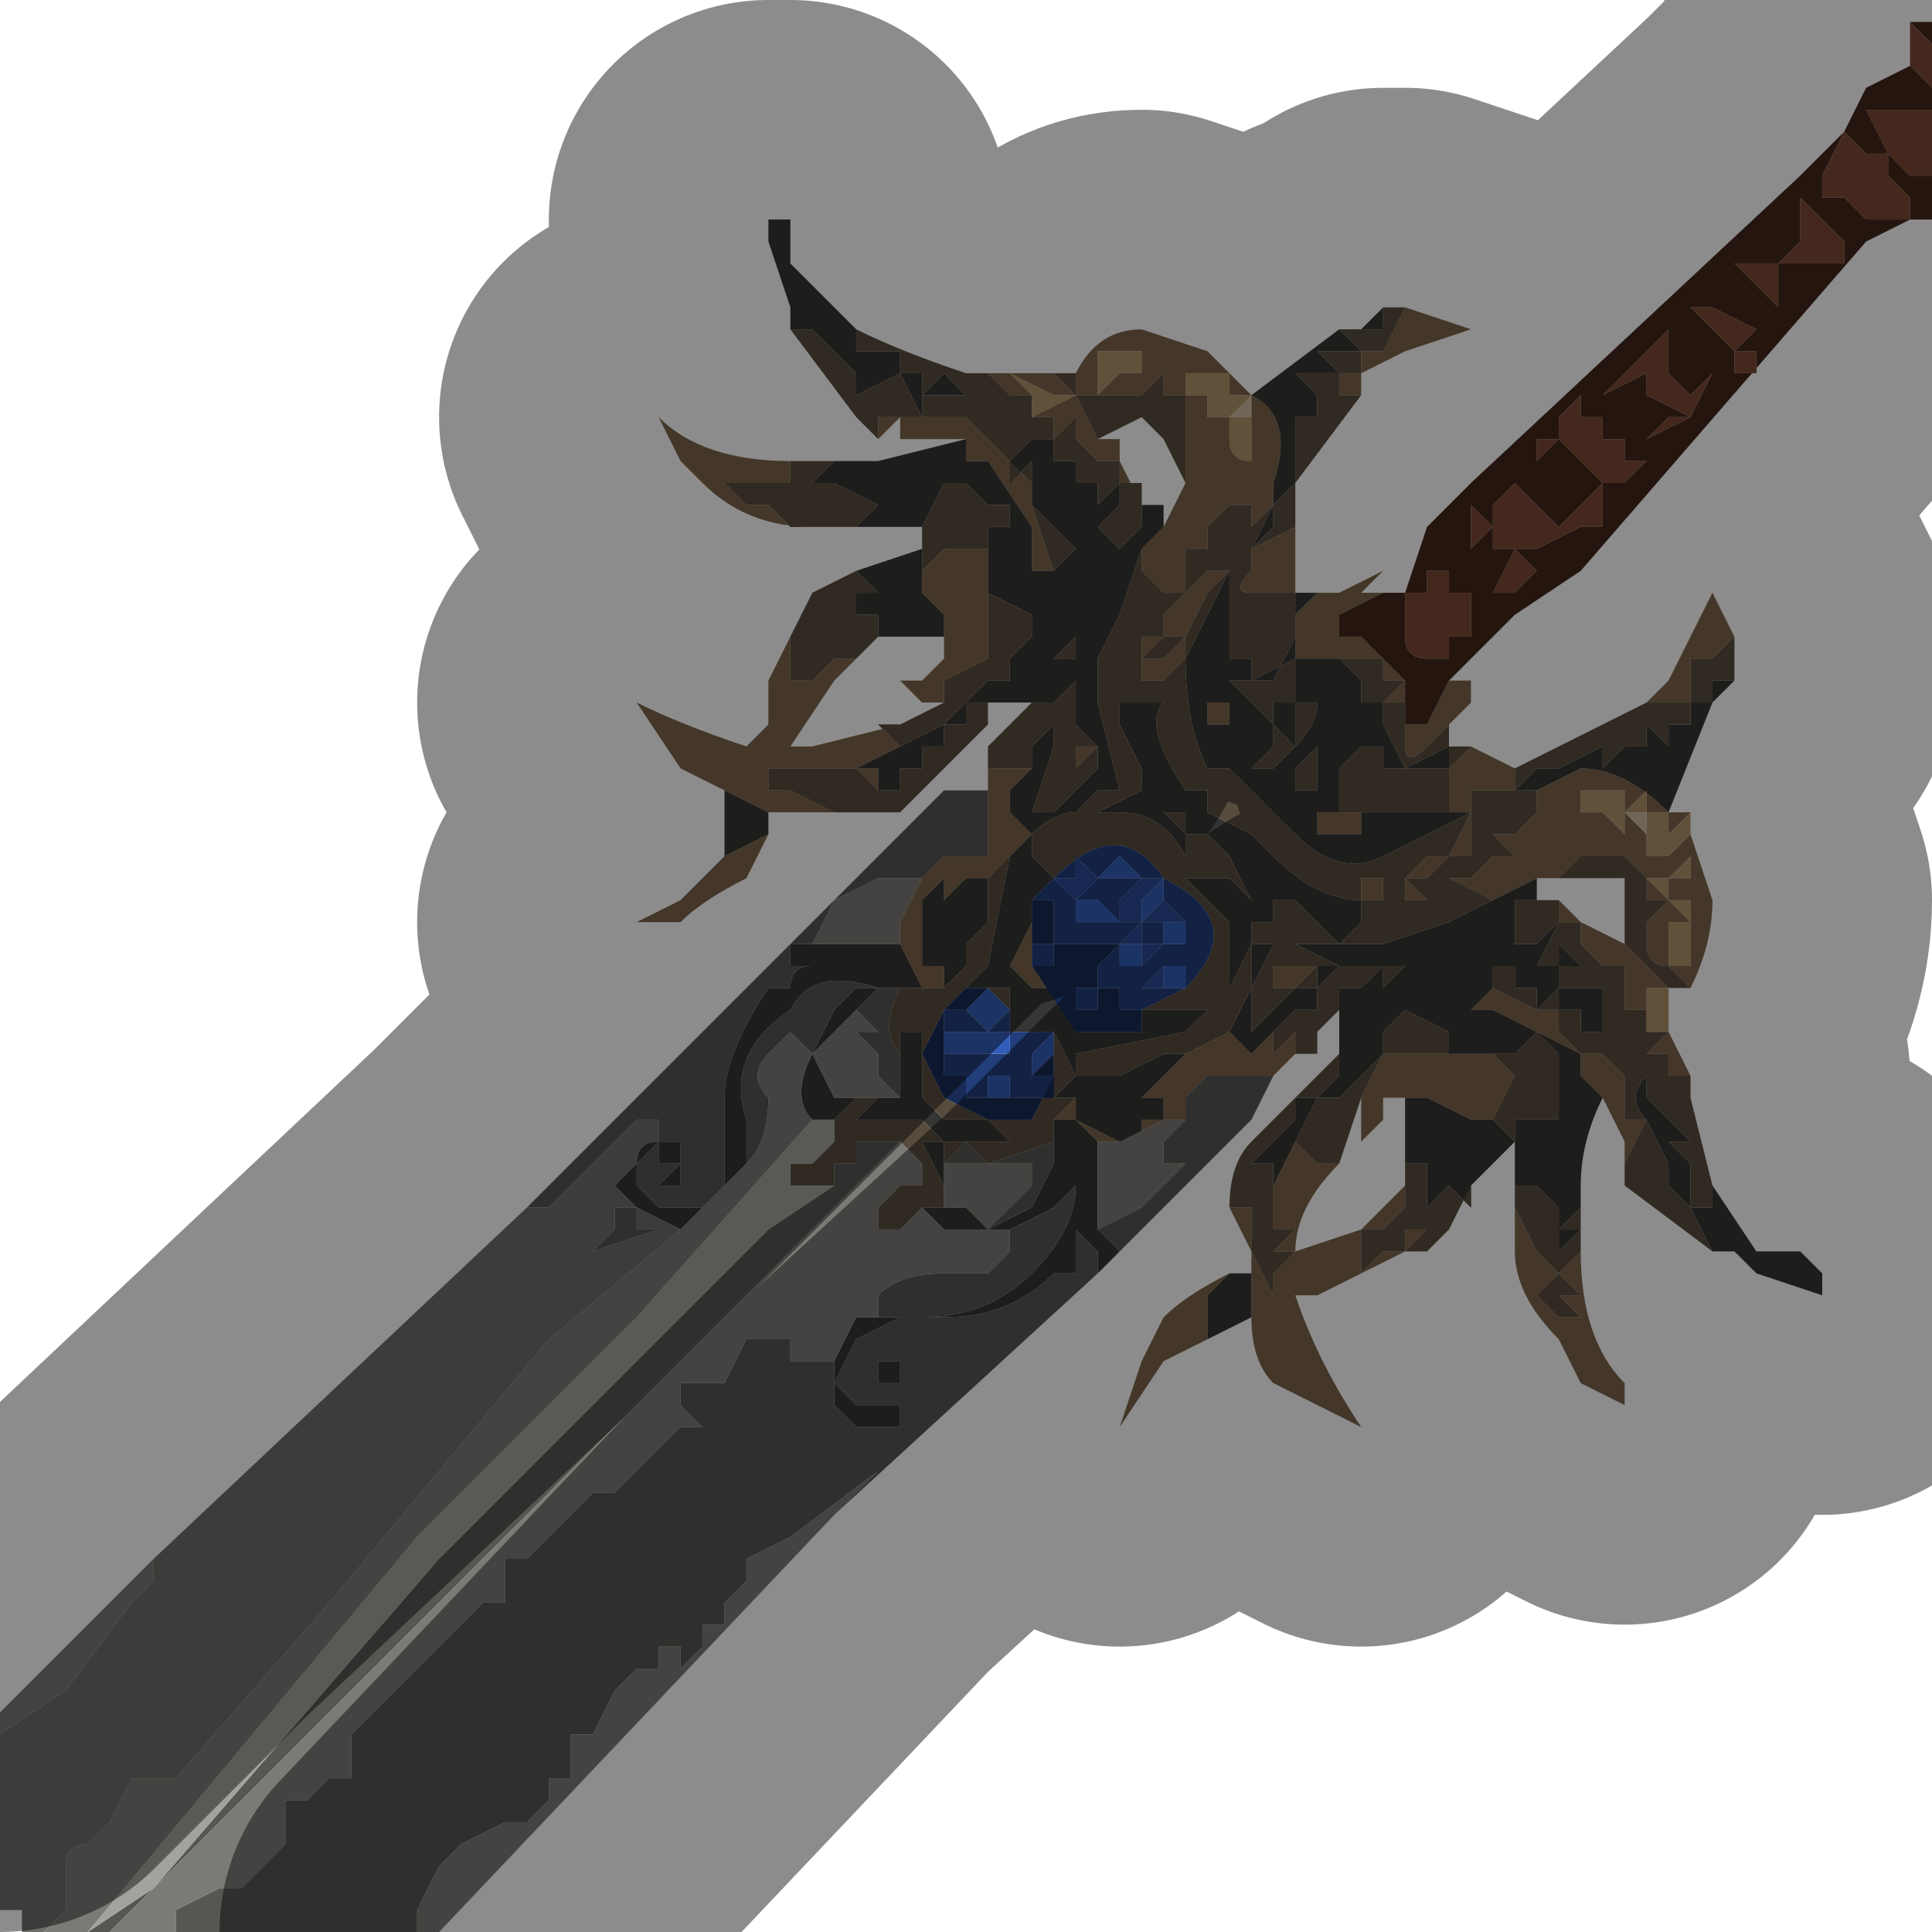 <?xml version="1.0" encoding="UTF-8" standalone="no"?>
<svg xmlns:xlink="http://www.w3.org/1999/xlink" height="4.4px" width="4.4px" xmlns="http://www.w3.org/2000/svg">
  <g transform="matrix(1.0, 0.0, 0.0, 1.0, 2.2, 2.2)">
    <path d="M1.0 -1.5 L1.15 -1.45 1.0 -1.4 0.9 -1.35 0.9 -1.3 0.85 -1.3 0.85 -1.3 0.85 -1.35 0.9 -1.35 0.9 -1.4 0.95 -1.4 0.95 -1.4 1.0 -1.5 M0.75 -1.0 L0.75 -0.85 0.7 -0.85 0.65 -0.85 Q0.6 -0.85 0.65 -0.9 L0.65 -0.9 0.65 -0.95 0.75 -1.0 M0.8 -0.85 L0.85 -0.85 0.95 -0.9 0.9 -0.85 0.95 -0.85 0.85 -0.8 0.85 -0.75 0.9 -0.75 0.95 -0.7 0.95 -0.7 1.0 -0.65 Q1.0 -0.6 1.0 -0.55 L1.05 -0.55 1.1 -0.65 1.15 -0.65 1.15 -0.65 1.15 -0.6 1.1 -0.55 1.05 -0.5 Q1.0 -0.45 1.0 -0.5 L1.0 -0.55 1.0 -0.6 0.95 -0.6 0.95 -0.6 1.0 -0.65 0.95 -0.65 0.95 -0.7 0.9 -0.7 0.9 -0.7 0.9 -0.7 0.85 -0.7 0.85 -0.7 0.8 -0.7 0.75 -0.7 Q0.75 -0.75 0.75 -0.8 L0.8 -0.85 M1.15 -0.5 L1.25 -0.45 1.25 -0.4 1.2 -0.4 1.2 -0.4 1.15 -0.4 1.15 -0.35 1.1 -0.35 Q1.1 -0.4 1.1 -0.45 L1.15 -0.5 M1.55 -0.6 L1.6 -0.65 1.65 -0.75 1.7 -0.85 1.75 -0.75 1.7 -0.7 1.65 -0.7 1.65 -0.65 1.65 -0.6 1.6 -0.6 1.6 -0.6 1.55 -0.6 1.55 -0.6 M1.6 -0.35 L1.6 -0.35 1.65 -0.35 1.6 -0.3 1.6 -0.35 1.6 -0.35 1.55 -0.35 1.55 -0.35 1.55 -0.4 1.5 -0.35 1.5 -0.4 1.45 -0.4 1.4 -0.4 1.4 -0.35 1.4 -0.35 1.45 -0.35 1.5 -0.3 1.5 -0.35 1.55 -0.3 1.55 -0.3 1.55 -0.3 1.55 -0.25 1.6 -0.25 1.6 -0.25 1.65 -0.3 1.65 -0.3 1.7 -0.15 Q1.7 -0.05 1.65 0.05 L1.6 0.0 Q1.55 0.0 1.55 -0.05 L1.55 -0.1 1.6 -0.15 1.6 -0.2 1.6 -0.2 1.65 -0.2 1.65 -0.25 1.6 -0.2 1.6 -0.2 1.55 -0.2 1.6 -0.15 1.65 -0.1 1.6 -0.1 1.6 -0.1 1.6 -0.05 1.6 0.0 1.6 0.0 1.65 0.0 1.65 -0.05 1.65 -0.1 1.65 -0.15 1.6 -0.15 1.6 -0.15 1.55 -0.15 1.55 -0.2 1.55 -0.2 1.55 -0.2 1.5 -0.25 1.45 -0.25 1.4 -0.25 1.35 -0.2 1.3 -0.2 1.2 -0.15 1.2 -0.15 1.1 -0.2 1.1 -0.2 1.15 -0.2 1.15 -0.2 1.2 -0.25 1.2 -0.25 1.25 -0.25 1.2 -0.3 1.25 -0.3 1.25 -0.3 1.25 -0.3 1.3 -0.3 1.25 -0.3 1.3 -0.35 1.3 -0.35 1.35 -0.35 1.3 -0.35 1.3 -0.4 1.4 -0.45 Q1.5 -0.45 1.6 -0.35 M1.6 0.05 L1.6 0.15 1.65 0.25 1.6 0.25 1.6 0.2 1.55 0.2 1.6 0.15 1.55 0.15 1.55 0.1 1.5 0.1 1.5 0.0 1.45 0.0 1.45 0.0 1.4 -0.05 1.4 -0.05 1.4 -0.1 1.35 -0.1 1.35 -0.15 1.4 -0.1 1.5 -0.05 1.55 0.0 1.55 0.0 1.6 0.05 1.55 0.05 1.55 0.1 1.55 0.15 1.6 0.15 1.6 0.05 M1.5 0.5 L1.5 0.4 1.45 0.3 1.4 0.25 1.4 0.2 1.2 0.1 1.15 0.1 1.2 0.05 1.3 0.1 1.35 0.1 1.35 0.15 1.4 0.2 1.45 0.2 1.5 0.25 1.5 0.35 1.55 0.35 1.5 0.45 1.5 0.5 M1.4 0.65 Q1.4 0.85 1.5 0.95 L1.5 1.0 1.4 0.95 1.35 0.85 Q1.25 0.75 1.25 0.65 L1.25 0.55 1.3 0.65 1.35 0.7 1.3 0.75 1.35 0.8 1.4 0.8 1.35 0.75 1.4 0.75 1.35 0.7 1.4 0.65 1.4 0.65 M1.0 0.65 L0.9 0.7 0.8 0.75 0.75 0.75 Q0.8 0.9 0.9 1.05 L0.7 0.95 Q0.65 0.9 0.65 0.8 L0.65 0.7 0.65 0.65 0.6 0.55 0.65 0.55 0.65 0.65 0.7 0.75 0.7 0.7 0.75 0.65 0.7 0.65 0.75 0.6 0.7 0.6 0.7 0.5 0.7 0.45 0.7 0.5 0.75 0.4 0.8 0.45 0.85 0.45 Q0.75 0.55 0.75 0.65 L0.9 0.6 1.0 0.5 1.0 0.55 0.95 0.6 0.9 0.6 0.9 0.7 0.95 0.65 1.0 0.65 1.0 0.6 1.05 0.6 1.0 0.65 M0.55 0.85 L0.45 0.9 0.35 1.05 0.4 0.9 0.45 0.8 Q0.5 0.75 0.6 0.7 L0.55 0.75 0.55 0.85 M0.75 0.2 L0.7 0.25 0.65 0.25 0.55 0.25 0.5 0.3 0.5 0.35 0.45 0.35 0.35 0.4 0.3 0.4 0.25 0.35 0.2 0.35 0.25 0.3 0.25 0.35 0.35 0.4 0.4 0.4 0.4 0.35 0.45 0.35 0.45 0.3 0.4 0.3 0.45 0.25 0.4 0.25 0.45 0.25 0.5 0.2 0.6 0.15 Q0.65 0.2 0.65 0.2 L0.7 0.15 0.7 0.2 0.75 0.2 0.7 0.2 0.75 0.15 0.75 0.2 M0.05 -0.4 L0.05 -0.45 0.1 -0.45 0.1 -0.45 0.1 -0.45 0.15 -0.45 0.1 -0.4 0.1 -0.35 0.15 -0.3 0.05 -0.2 0.05 -0.2 0.0 -0.2 0.0 -0.1 0.0 -0.2 -0.05 -0.15 -0.05 -0.2 -0.1 -0.15 -0.1 -0.15 -0.1 -0.05 -0.1 0.0 -0.05 0.0 -0.05 0.05 -0.1 0.05 -0.1 0.05 -0.15 -0.05 -0.15 -0.1 -0.1 -0.2 -0.1 -0.2 -0.05 -0.25 Q0.0 -0.25 0.05 -0.25 L0.05 -0.3 0.05 -0.4 M-0.3 -0.35 L-0.4 -0.35 -0.45 -0.35 -0.55 -0.4 -0.65 -0.45 -0.75 -0.6 -0.75 -0.6 Q-0.65 -0.55 -0.5 -0.5 L-0.5 -0.5 -0.45 -0.55 -0.45 -0.65 -0.4 -0.75 -0.35 -0.75 -0.35 -0.75 -0.4 -0.75 -0.4 -0.7 -0.4 -0.65 -0.35 -0.65 -0.35 -0.65 -0.3 -0.7 -0.3 -0.7 -0.25 -0.7 -0.3 -0.65 -0.4 -0.5 -0.35 -0.5 -0.15 -0.55 -0.2 -0.55 -0.15 -0.5 -0.15 -0.5 -0.15 -0.5 -0.25 -0.45 -0.25 -0.45 -0.2 -0.45 -0.2 -0.4 -0.2 -0.4 -0.25 -0.45 -0.25 -0.45 -0.3 -0.45 -0.3 -0.45 -0.35 -0.45 -0.4 -0.45 -0.35 -0.45 -0.4 -0.45 -0.45 -0.45 -0.45 -0.4 -0.4 -0.4 -0.3 -0.35 -0.3 -0.35 M-0.45 -0.3 L-0.5 -0.2 Q-0.6 -0.15 -0.65 -0.1 L-0.75 -0.1 -0.65 -0.15 -0.55 -0.25 -0.45 -0.3 -0.45 -0.3 M-0.3 -1.0 L-0.35 -1.0 Q-0.5 -1.0 -0.6 -1.1 L-0.65 -1.15 -0.7 -1.25 -0.7 -1.25 Q-0.6 -1.15 -0.4 -1.15 L-0.4 -1.1 -0.4 -1.1 -0.45 -1.1 -0.5 -1.1 -0.5 -1.1 -0.5 -1.1 -0.55 -1.1 Q-0.5 -1.05 -0.5 -1.05 L-0.45 -1.05 -0.4 -1.0 -0.35 -1.0 -0.3 -1.0 M0.0 -1.2 L-0.15 -1.2 -0.15 -1.25 -0.2 -1.2 -0.2 -1.2 -0.2 -1.25 -0.1 -1.25 -0.1 -1.25 -0.05 -1.25 -0.05 -1.25 0.0 -1.25 0.1 -1.15 0.05 -1.15 0.1 -1.15 0.1 -1.15 0.15 -1.1 0.15 -1.05 0.15 -1.05 0.2 -0.9 0.2 -0.9 0.15 -0.9 0.15 -1.0 0.05 -1.15 0.0 -1.15 0.0 -1.2 M0.05 -1.35 L0.1 -1.35 0.2 -1.35 0.25 -1.3 0.25 -1.3 0.3 -1.2 0.35 -1.2 0.35 -1.15 0.4 -1.05 0.4 -1.1 0.35 -1.1 0.35 -1.1 0.35 -1.15 0.3 -1.15 0.25 -1.2 0.25 -1.25 0.2 -1.2 0.2 -1.25 0.15 -1.25 0.15 -1.25 0.25 -1.3 0.2 -1.3 0.1 -1.35 0.1 -1.35 0.15 -1.3 0.15 -1.3 0.1 -1.3 0.1 -1.35 0.1 -1.3 0.05 -1.35 0.05 -1.35 0.05 -1.35 M0.25 -1.35 Q0.3 -1.45 0.4 -1.45 L0.55 -1.4 0.6 -1.35 0.6 -1.35 0.65 -1.3 Q0.75 -1.25 0.7 -1.1 L0.7 -1.05 0.65 -1.0 0.65 -1.05 0.6 -1.05 0.6 -1.05 0.55 -1.0 0.55 -1.0 0.55 -1.0 0.55 -0.95 0.55 -0.95 0.5 -0.95 0.5 -0.85 0.5 -0.85 0.45 -0.85 0.45 -0.85 0.4 -0.9 0.4 -0.95 0.45 -1.0 0.5 -1.1 0.5 -1.2 0.5 -1.25 0.5 -1.3 0.45 -1.3 0.45 -1.3 0.45 -1.35 0.4 -1.3 0.4 -1.3 0.35 -1.3 0.25 -1.3 0.25 -1.35 0.3 -1.35 0.25 -1.35 0.25 -1.35 0.3 -1.35 0.3 -1.3 0.35 -1.35 0.35 -1.35 0.4 -1.35 0.4 -1.35 0.4 -1.35 0.4 -1.4 0.3 -1.4 0.3 -1.35 0.25 -1.35 M0.45 -1.3 L0.45 -1.35 0.5 -1.35 0.5 -1.35 0.45 -1.35 0.45 -1.3 M0.6 -1.35 L0.55 -1.35 0.5 -1.35 0.5 -1.3 0.55 -1.3 0.55 -1.25 0.55 -1.25 0.6 -1.25 0.6 -1.2 Q0.6 -1.15 0.65 -1.15 L0.65 -1.1 0.65 -1.15 0.65 -1.25 0.65 -1.25 0.65 -1.3 0.65 -1.3 0.6 -1.3 0.6 -1.35 0.6 -1.35 0.55 -1.35 0.6 -1.35 M0.6 -1.25 L0.6 -1.25 M0.6 -1.2 L0.6 -1.2 M0.5 -0.85 L0.55 -0.9 0.6 -0.9 0.55 -0.85 0.5 -0.75 0.45 -0.75 0.4 -0.7 0.4 -0.75 0.45 -0.75 0.45 -0.8 0.5 -0.85 0.5 -0.85 M0.6 -0.6 L0.6 -0.6 0.6 -0.55 0.55 -0.55 0.55 -0.6 0.6 -0.6 M-0.1 -0.9 L-0.05 -0.95 0.0 -0.95 0.05 -0.95 0.05 -0.85 0.05 -0.7 -0.05 -0.65 -0.05 -0.6 -0.1 -0.6 -0.15 -0.65 -0.1 -0.65 -0.1 -0.65 -0.05 -0.7 -0.05 -0.75 -0.05 -0.8 -0.1 -0.85 -0.1 -0.9 M0.5 -0.75 L0.5 -0.7 0.45 -0.65 0.45 -0.65 0.4 -0.65 0.4 -0.65 0.4 -0.7 0.45 -0.7 0.5 -0.75 M0.25 -0.55 L0.25 -0.5 0.3 -0.5 0.25 -0.45 0.25 -0.45 0.25 -0.5 0.25 -0.55 M0.15 -0.1 L0.15 0.0 0.25 0.15 0.4 0.15 0.25 0.15 0.2 0.05 0.15 0.05 0.1 0.0 0.1 0.0 0.15 -0.1 M0.9 -0.35 L0.9 -0.3 0.85 -0.3 0.8 -0.3 0.8 -0.35 0.85 -0.35 0.9 -0.35 M0.75 0.0 L0.8 0.0 0.8 0.0 0.75 0.05 0.7 0.05 0.7 0.0 0.75 0.0 M0.95 -0.2 L1.0 -0.25 0.95 -0.2 0.95 -0.15 0.9 -0.15 0.9 -0.2 0.9 -0.2 0.95 -0.2 M1.0 -0.2 L1.05 -0.25 1.1 -0.25 1.15 -0.35 1.15 -0.25 1.1 -0.25 1.05 -0.2 1.0 -0.2 1.05 -0.15 1.0 -0.15 1.0 -0.2 M1.45 -0.35 L1.45 -0.35 M1.1 0.2 L1.2 0.2 1.25 0.25 1.2 0.35 1.15 0.35 1.05 0.3 1.0 0.3 0.95 0.3 0.95 0.35 0.9 0.4 0.9 0.3 0.95 0.2 1.1 0.2" fill="#7b654a" fill-rule="evenodd" stroke="none"/>
    <path d="M0.8 -0.85 L0.8 -0.85 0.75 -0.8 0.75 -0.7 0.8 -0.7 0.85 -0.7 0.9 -0.65 0.9 -0.6 0.95 -0.6 0.95 -0.55 1.0 -0.45 1.0 -0.45 1.1 -0.5 1.1 -0.55 1.1 -0.5 1.1 -0.45 1.0 -0.45 0.95 -0.45 0.9 -0.4 0.9 -0.35 0.95 -0.35 1.0 -0.35 1.0 -0.35 0.95 -0.35 0.9 -0.35 1.05 -0.35 1.15 -0.35 1.15 -0.35 0.95 -0.25 Q0.85 -0.2 0.75 -0.3 L0.7 -0.35 0.65 -0.4 0.65 -0.4 0.6 -0.45 0.55 -0.45 Q0.5 -0.55 0.5 -0.7 L0.6 -0.9 0.6 -0.8 0.6 -0.7 0.6 -0.7 0.65 -0.7 0.65 -0.65 0.7 -0.65 0.75 -0.75 0.75 -0.85 0.8 -0.85 M1.75 -0.65 L1.7 -0.6 1.6 -0.35 Q1.5 -0.45 1.4 -0.45 L1.3 -0.4 1.25 -0.4 1.25 -0.4 1.3 -0.45 1.35 -0.45 1.45 -0.5 1.45 -0.45 1.5 -0.5 1.5 -0.5 1.55 -0.5 1.55 -0.5 1.55 -0.5 1.55 -0.5 1.55 -0.55 1.6 -0.5 1.6 -0.55 1.6 -0.55 1.65 -0.55 1.65 -0.55 1.65 -0.6 1.7 -0.6 1.7 -0.6 1.7 -0.65 1.75 -0.65 M1.7 0.5 L1.8 0.65 1.85 0.65 1.9 0.65 1.95 0.7 1.95 0.75 1.8 0.7 1.75 0.65 1.7 0.65 1.65 0.55 1.6 0.5 1.6 0.45 1.55 0.35 Q1.5 0.3 1.55 0.25 L1.55 0.3 1.6 0.35 1.65 0.4 1.6 0.4 1.65 0.45 1.65 0.55 1.7 0.55 1.7 0.5 M1.45 0.3 Q1.4 0.4 1.4 0.5 L1.4 0.55 1.35 0.6 1.4 0.6 1.35 0.65 1.35 0.55 1.3 0.5 1.25 0.5 1.25 0.35 1.35 0.35 1.35 0.2 1.3 0.2 1.35 0.2 1.3 0.15 1.25 0.2 1.2 0.2 1.1 0.2 1.1 0.15 1.0 0.1 0.95 0.15 0.95 0.2 0.9 0.25 0.85 0.3 0.8 0.3 0.75 0.4 0.7 0.5 0.7 0.45 0.65 0.45 0.75 0.35 0.7 0.35 0.75 0.35 0.75 0.35 0.75 0.3 0.8 0.3 0.85 0.25 0.85 0.2 0.85 0.1 0.85 0.05 0.9 0.05 0.95 0.0 0.95 0.05 1.0 0.0 1.0 0.0 0.9 0.0 0.85 0.0 0.8 0.05 0.8 0.1 0.75 0.1 0.7 0.15 0.65 0.2 Q0.65 0.2 0.6 0.15 L0.65 0.05 0.65 -0.05 0.7 -0.05 0.85 -0.05 0.95 -0.05 1.1 -0.1 1.2 -0.15 1.3 -0.2 1.3 -0.15 1.3 -0.15 1.25 -0.15 1.25 -0.1 1.25 -0.05 1.3 -0.05 1.35 -0.1 1.35 -0.1 1.3 0.0 1.35 0.0 1.35 -0.05 1.4 0.0 1.35 0.0 1.35 0.05 1.4 0.05 1.4 0.05 1.45 0.05 1.45 0.15 1.4 0.15 1.4 0.1 1.35 0.1 1.35 0.15 1.35 0.05 1.3 0.1 1.3 0.05 1.25 0.05 1.25 0.0 1.2 0.0 1.2 0.05 1.15 0.1 1.2 0.1 1.4 0.2 1.4 0.25 1.45 0.3 M1.25 0.4 L1.15 0.5 1.1 0.45 1.15 0.5 1.15 0.55 1.1 0.5 Q1.1 0.5 1.05 0.55 L1.05 0.45 1.0 0.45 1.0 0.3 1.05 0.3 1.15 0.35 1.2 0.35 1.25 0.4 M0.65 0.8 L0.55 0.85 0.55 0.75 0.6 0.7 0.65 0.7 0.65 0.8 M0.35 0.65 L0.3 0.7 0.3 0.65 0.25 0.6 0.25 0.7 0.2 0.7 Q0.1 0.8 -0.05 0.8 L-0.15 0.8 -0.25 0.85 -0.25 0.85 -0.3 0.95 -0.25 1.0 -0.2 1.0 -0.15 1.0 -0.15 0.95 -0.2 0.95 -0.2 0.95 -0.2 0.9 -0.15 0.9 -0.15 0.95 -0.15 1.05 Q-0.2 1.05 -0.25 1.05 L-0.3 1.0 -0.3 0.9 -0.3 0.9 -0.25 0.8 -0.25 0.8 -0.2 0.8 -0.2 0.8 -0.1 0.8 Q0.05 0.8 0.15 0.7 0.25 0.6 0.25 0.5 L0.2 0.55 0.1 0.6 0.05 0.6 -0.05 0.6 -0.1 0.55 -0.05 0.55 -0.05 0.55 0.0 0.55 0.05 0.6 0.15 0.55 0.2 0.45 0.2 0.4 0.2 0.35 0.25 0.35 0.3 0.4 0.3 0.6 0.35 0.65 M-0.4 -0.05 L-0.4 -0.05 -0.35 -0.05 -0.25 -0.05 -0.15 -0.05 -0.1 0.05 -0.1 0.05 -0.15 0.05 -0.2 0.05 -0.25 0.1 -0.35 0.2 -0.3 0.3 -0.25 0.3 -0.3 0.35 -0.35 0.35 Q-0.4 0.3 -0.35 0.2 L-0.35 0.2 -0.3 0.1 -0.25 0.05 -0.2 0.05 Q-0.35 0.0 -0.4 0.1 -0.55 0.2 -0.5 0.35 L-0.5 0.45 -0.55 0.5 -0.55 0.3 Q-0.55 0.2 -0.45 0.05 L-0.4 0.05 Q-0.4 0.0 -0.35 0.0 L-0.4 0.0 -0.4 -0.05 M0.15 -0.6 L0.1 -0.6 0.1 -0.6 0.05 -0.6 0.0 -0.6 0.0 -0.55 -0.05 -0.55 -0.05 -0.5 -0.05 -0.5 -0.1 -0.5 -0.1 -0.45 -0.1 -0.45 -0.15 -0.45 -0.15 -0.45 -0.15 -0.4 -0.2 -0.4 -0.2 -0.45 -0.25 -0.45 -0.25 -0.45 -0.15 -0.5 -0.15 -0.5 -0.05 -0.55 0.0 -0.6 0.05 -0.65 0.1 -0.65 0.1 -0.7 0.15 -0.75 0.15 -0.8 0.05 -0.85 0.05 -0.95 0.05 -1.0 0.1 -1.0 0.1 -1.05 0.1 -1.05 0.1 -1.05 0.05 -1.05 0.0 -1.1 -0.05 -1.1 -0.1 -1.0 -0.25 -1.0 -0.2 -1.05 -0.3 -1.1 -0.3 -1.1 -0.35 -1.1 -0.35 -1.1 -0.4 -1.1 -0.35 -1.1 -0.35 -1.1 -0.3 -1.15 -0.25 -1.15 -0.25 -1.15 -0.2 -1.15 0.0 -1.2 0.0 -1.15 0.05 -1.15 0.15 -1.0 0.15 -0.9 0.2 -0.9 0.2 -0.9 0.25 -0.95 0.25 -0.95 0.2 -1.0 0.25 -1.05 0.2 -1.0 Q0.2 -1.0 0.15 -1.05 L0.2 -1.1 Q0.15 -1.05 0.15 -1.05 L0.15 -1.1 0.15 -1.1 0.15 -1.15 0.1 -1.1 0.1 -1.15 0.15 -1.2 0.2 -1.2 0.2 -1.15 0.25 -1.15 0.25 -1.1 0.25 -1.1 0.3 -1.1 0.3 -1.05 0.35 -1.1 0.35 -1.05 0.3 -1.0 0.35 -0.95 0.4 -1.0 0.4 -1.05 0.45 -1.05 0.45 -1.0 0.4 -0.95 0.35 -0.8 0.3 -0.7 0.3 -0.6 0.35 -0.4 0.3 -0.4 0.25 -0.35 Q0.2 -0.35 0.15 -0.3 L0.1 -0.35 0.1 -0.4 0.15 -0.45 0.15 -0.45 Q0.15 -0.45 0.15 -0.5 L0.2 -0.55 0.2 -0.55 0.25 -0.55 0.25 -0.7 0.25 -0.75 0.2 -0.7 0.25 -0.7 0.25 -0.65 0.2 -0.6 0.15 -0.6 M-0.45 -0.35 Q-0.45 -0.35 -0.45 -0.3 L-0.45 -0.3 -0.55 -0.25 -0.55 -0.4 -0.45 -0.35 M-0.25 -0.9 L-0.1 -0.95 -0.1 -0.9 -0.1 -0.85 -0.05 -0.8 -0.05 -0.75 -0.1 -0.75 -0.2 -0.75 -0.2 -0.8 -0.25 -0.8 -0.25 -0.8 -0.25 -0.85 -0.3 -0.85 -0.25 -0.85 -0.2 -0.85 -0.2 -0.85 -0.25 -0.9 -0.25 -0.9 M-0.4 -1.45 L-0.4 -1.5 -0.45 -1.65 -0.45 -1.7 -0.4 -1.7 -0.4 -1.6 -0.35 -1.55 -0.25 -1.45 -0.25 -1.4 -0.15 -1.4 -0.15 -1.35 -0.1 -1.35 -0.1 -1.3 -0.05 -1.35 -0.05 -1.35 0.0 -1.3 0.0 -1.3 -0.1 -1.3 -0.1 -1.25 -0.15 -1.35 -0.25 -1.3 -0.25 -1.35 -0.3 -1.4 -0.35 -1.45 -0.4 -1.45 M0.65 -1.3 L0.85 -1.45 0.9 -1.4 0.9 -1.4 0.85 -1.4 0.8 -1.4 0.85 -1.35 0.8 -1.35 0.8 -1.35 0.85 -1.35 0.85 -1.35 0.8 -1.35 0.75 -1.35 0.8 -1.3 0.8 -1.3 0.75 -1.3 0.75 -1.3 0.75 -1.3 0.8 -1.3 0.8 -1.25 0.75 -1.25 0.75 -1.25 0.75 -1.2 0.75 -1.1 0.7 -1.05 0.7 -1.0 0.65 -0.95 0.7 -1.05 0.7 -1.1 Q0.75 -1.25 0.65 -1.3 M0.9 -1.45 L0.95 -1.5 0.95 -1.45 0.9 -1.45 M0.6 -0.6 L0.55 -0.6 0.55 -0.55 0.6 -0.55 0.6 -0.6 0.6 -0.6 M0.65 -0.65 L0.6 -0.65 0.65 -0.6 0.65 -0.6 0.7 -0.55 0.7 -0.6 0.7 -0.6 0.75 -0.6 0.75 -0.65 0.75 -0.7 0.65 -0.65 M-0.25 -0.45 L-0.25 -0.45 M0.05 -0.2 L0.05 -0.1 0.05 -0.1 0.0 -0.05 0.0 0.0 -0.05 0.05 -0.05 0.05 -0.05 0.0 -0.1 0.0 -0.1 -0.05 -0.1 -0.15 -0.1 -0.15 -0.05 -0.2 -0.05 -0.15 0.0 -0.2 0.0 -0.1 0.0 -0.2 0.05 -0.2 0.05 -0.2 M0.25 0.3 L0.25 0.25 0.3 0.25 0.35 0.25 0.45 0.2 0.5 0.2 0.45 0.25 0.4 0.25 0.45 0.25 0.4 0.3 0.45 0.3 0.45 0.35 0.4 0.35 0.4 0.4 0.35 0.4 0.25 0.35 0.25 0.3 0.2 0.3 0.25 0.25 0.2 0.15 0.15 0.15 0.1 0.15 0.1 0.05 0.05 0.05 0.0 0.05 0.0 0.05 0.05 0.0 0.1 -0.25 0.15 -0.3 0.15 -0.25 0.2 -0.2 0.15 -0.15 0.15 -0.1 0.15 -0.1 0.1 0.0 0.1 0.0 0.15 0.05 0.2 0.05 0.25 0.15 0.4 0.15 0.4 0.1 0.5 0.1 0.55 0.1 0.5 0.15 0.25 0.2 0.25 0.3 M0.45 -0.6 Q0.4 -0.55 0.5 -0.4 L0.55 -0.4 0.55 -0.35 0.65 -0.3 0.65 -0.3 0.7 -0.25 Q0.8 -0.15 0.9 -0.15 L0.9 -0.1 0.85 -0.05 0.8 -0.1 0.75 -0.15 0.7 -0.15 0.7 -0.15 0.7 -0.1 0.65 -0.1 0.65 -0.05 0.6 0.05 0.6 -0.1 0.5 -0.2 0.6 -0.2 0.65 -0.15 0.6 -0.25 0.55 -0.3 0.5 -0.3 0.5 -0.35 0.45 -0.35 0.5 -0.3 0.5 -0.25 Q0.45 -0.35 0.35 -0.35 L0.2 -0.35 0.25 -0.35 0.3 -0.35 0.4 -0.4 0.4 -0.45 0.4 -0.45 0.4 -0.45 0.35 -0.55 0.35 -0.6 0.4 -0.6 0.45 -0.6 M0.3 -0.5 L0.25 -0.55 0.25 -0.55 0.25 -0.55 0.2 -0.55 0.2 -0.5 0.15 -0.35 0.2 -0.35 0.3 -0.45 0.3 -0.5 M0.95 -0.5 L0.9 -0.5 0.85 -0.45 0.85 -0.45 0.9 -0.45 0.85 -0.45 0.85 -0.4 0.85 -0.35 Q0.9 -0.35 0.9 -0.35 L0.9 -0.4 0.95 -0.45 0.95 -0.5 M0.75 -0.5 Q0.8 -0.55 0.8 -0.6 L0.75 -0.6 0.75 -0.55 0.75 -0.55 0.75 -0.5 0.7 -0.55 0.7 -0.5 0.65 -0.45 0.7 -0.45 0.75 -0.5 M0.8 -0.45 L0.8 -0.5 0.75 -0.45 0.75 -0.4 0.8 -0.4 0.8 -0.45 M0.9 -0.35 L0.85 -0.35 0.8 -0.35 0.8 -0.3 0.85 -0.3 0.9 -0.3 0.9 -0.35 M0.85 0.0 L0.75 -0.05 0.7 -0.05 0.65 0.05 0.65 0.15 0.75 0.05 0.8 0.05 0.8 0.0 0.85 0.0 M0.1 0.4 L0.05 0.4 -0.05 0.4 -0.05 0.45 -0.05 0.5 -0.1 0.4 -0.05 0.4 -0.1 0.35 -0.1 0.35 -0.15 0.35 -0.15 0.35 Q-0.15 0.35 -0.25 0.35 L-0.2 0.3 -0.15 0.3 -0.15 0.3 -0.15 0.15 -0.1 0.15 -0.1 0.3 -0.05 0.35 0.05 0.35 0.1 0.4 M-0.65 0.4 L-0.65 0.45 -0.65 0.5 -0.7 0.5 -0.65 0.45 -0.7 0.45 -0.7 0.4 -0.75 0.45 -0.75 0.5 -0.7 0.55 -0.65 0.55 -0.65 0.55 -0.6 0.55 -0.55 0.5 -0.55 0.5 -0.65 0.6 -0.75 0.55 -0.8 0.5 -0.75 0.45 Q-0.75 0.4 -0.7 0.4 L-0.65 0.4" fill="#353533" fill-rule="evenodd" stroke="none"/>
    <path d="M0.9 -1.3 L0.75 -1.1 0.75 -1.0 0.65 -0.95 0.65 -0.9 0.65 -0.9 Q0.6 -0.85 0.65 -0.85 L0.7 -0.85 0.75 -0.85 0.8 -0.85 0.75 -0.85 0.75 -0.75 0.7 -0.65 0.65 -0.65 0.65 -0.7 0.6 -0.7 0.6 -0.7 0.6 -0.8 0.6 -0.9 0.5 -0.7 Q0.5 -0.55 0.55 -0.45 L0.6 -0.45 0.65 -0.4 0.65 -0.4 0.7 -0.35 0.75 -0.3 Q0.85 -0.2 0.95 -0.25 L1.15 -0.35 1.15 -0.35 1.05 -0.35 0.9 -0.35 0.95 -0.35 1.0 -0.35 1.0 -0.35 0.95 -0.35 0.9 -0.35 0.9 -0.4 0.95 -0.45 1.0 -0.45 1.1 -0.45 1.1 -0.5 1.15 -0.5 1.1 -0.45 Q1.1 -0.4 1.1 -0.35 L1.15 -0.35 1.15 -0.4 1.2 -0.4 1.2 -0.4 1.25 -0.4 1.25 -0.45 1.35 -0.5 Q1.45 -0.55 1.55 -0.6 L1.55 -0.6 1.6 -0.6 1.6 -0.6 1.65 -0.6 1.65 -0.65 1.65 -0.7 1.7 -0.7 1.75 -0.75 1.75 -0.65 1.7 -0.65 1.7 -0.6 1.7 -0.6 1.7 -0.6 1.65 -0.6 1.65 -0.55 1.65 -0.55 1.6 -0.55 1.6 -0.55 1.6 -0.5 1.55 -0.55 1.55 -0.5 1.55 -0.5 1.55 -0.5 1.55 -0.5 1.5 -0.5 1.5 -0.5 1.45 -0.45 1.45 -0.5 1.35 -0.45 1.3 -0.45 1.25 -0.4 1.25 -0.4 1.3 -0.4 1.3 -0.35 1.35 -0.35 1.3 -0.35 1.3 -0.35 1.25 -0.3 1.3 -0.3 1.25 -0.3 1.25 -0.3 1.25 -0.3 1.2 -0.3 1.25 -0.25 1.2 -0.25 1.2 -0.25 1.15 -0.2 1.15 -0.2 1.1 -0.2 1.1 -0.2 1.2 -0.15 1.2 -0.15 1.1 -0.1 0.95 -0.05 0.85 -0.05 0.7 -0.05 0.65 -0.05 0.65 0.05 0.6 0.15 0.5 0.2 0.45 0.2 0.35 0.25 0.3 0.25 0.25 0.25 0.25 0.3 0.2 0.35 0.2 0.4 0.05 0.45 0.0 0.4 0.0 0.4 -0.05 0.45 -0.05 0.5 -0.05 0.55 -0.05 0.55 -0.1 0.55 -0.15 0.6 -0.2 0.6 -0.2 0.6 -0.2 0.65 -0.2 0.55 -0.15 0.5 -0.1 0.5 -0.1 0.45 -0.15 0.4 -0.15 0.4 -0.25 0.4 -0.25 0.45 -0.3 0.45 -0.3 0.5 -0.4 0.5 -0.4 0.45 -0.35 0.45 -0.35 0.45 -0.3 0.4 -0.3 0.35 -0.25 0.3 -0.25 0.3 -0.2 0.3 -0.15 0.3 -0.15 0.3 -0.15 0.2 Q-0.2 0.15 -0.15 0.05 L-0.1 0.05 -0.05 0.05 -0.05 0.05 0.0 0.0 0.0 -0.05 0.05 -0.1 0.05 -0.1 0.05 -0.2 0.15 -0.3 Q0.2 -0.35 0.25 -0.35 L0.3 -0.4 0.35 -0.4 0.3 -0.6 0.3 -0.7 0.35 -0.8 0.4 -0.95 0.4 -0.9 0.45 -0.85 0.45 -0.85 0.5 -0.85 0.5 -0.85 0.5 -0.95 0.55 -0.95 0.55 -0.95 0.55 -1.0 0.55 -1.0 0.55 -1.0 0.6 -1.05 0.6 -1.05 0.65 -1.05 0.65 -1.0 0.7 -1.05 0.65 -0.95 0.7 -1.0 0.7 -1.05 0.75 -1.1 0.75 -1.2 0.75 -1.25 0.75 -1.25 0.8 -1.25 0.8 -1.3 0.75 -1.3 0.75 -1.3 0.75 -1.3 0.8 -1.3 0.8 -1.3 0.75 -1.35 0.8 -1.35 0.85 -1.35 0.85 -1.35 0.8 -1.35 0.8 -1.35 0.85 -1.35 0.8 -1.4 0.85 -1.4 0.9 -1.4 0.9 -1.4 0.85 -1.45 0.9 -1.45 0.95 -1.45 0.95 -1.5 1.0 -1.5 0.95 -1.4 0.95 -1.4 0.9 -1.4 0.9 -1.35 0.85 -1.35 0.85 -1.3 0.85 -1.3 0.9 -1.3 M1.65 0.05 L1.6 0.05 1.55 0.0 1.55 0.0 1.5 -0.05 1.5 -0.2 1.35 -0.2 1.4 -0.25 1.45 -0.25 1.5 -0.25 1.55 -0.2 1.55 -0.2 1.55 -0.2 1.55 -0.15 1.6 -0.15 1.55 -0.1 1.55 -0.05 Q1.55 0.0 1.6 0.0 L1.65 0.05 M1.65 0.25 L1.65 0.3 1.7 0.5 1.7 0.55 1.65 0.55 1.65 0.45 1.6 0.4 1.65 0.4 1.6 0.35 1.55 0.3 1.55 0.25 Q1.5 0.3 1.55 0.35 L1.6 0.45 1.6 0.5 1.65 0.55 1.7 0.65 1.5 0.5 1.5 0.45 1.55 0.35 1.5 0.35 1.5 0.25 1.45 0.2 1.4 0.2 1.35 0.15 1.35 0.1 1.4 0.1 1.4 0.15 1.45 0.15 1.45 0.05 1.4 0.05 1.4 0.05 1.35 0.05 1.35 0.0 1.4 0.0 1.35 -0.05 1.35 0.0 1.3 0.0 1.35 -0.1 1.35 -0.1 1.3 -0.05 1.25 -0.05 1.25 -0.1 1.25 -0.15 1.3 -0.15 1.3 -0.15 1.35 -0.15 1.35 -0.1 1.4 -0.1 1.4 -0.05 1.4 -0.05 1.45 0.0 1.45 0.0 1.5 0.0 1.5 0.1 1.55 0.1 1.55 0.15 1.6 0.15 1.55 0.2 1.6 0.2 1.6 0.25 1.65 0.25 M1.4 0.55 L1.4 0.65 1.4 0.65 1.35 0.7 1.4 0.75 1.35 0.75 1.4 0.8 1.35 0.8 1.3 0.75 1.35 0.7 1.3 0.65 1.25 0.55 1.25 0.5 1.3 0.5 1.35 0.55 1.35 0.65 1.4 0.6 1.35 0.6 1.4 0.55 M1.25 0.35 L1.25 0.4 1.2 0.35 1.25 0.25 1.2 0.2 1.25 0.2 1.3 0.15 1.35 0.2 1.3 0.2 1.35 0.2 1.35 0.35 1.25 0.35 M1.15 0.5 L1.1 0.6 1.05 0.65 1.0 0.65 1.05 0.6 1.0 0.6 1.0 0.65 0.95 0.65 0.9 0.7 0.9 0.6 0.95 0.6 1.0 0.55 1.0 0.5 1.0 0.45 1.05 0.45 1.05 0.55 Q1.1 0.5 1.1 0.5 L1.15 0.55 1.15 0.5 1.1 0.45 1.15 0.5 M0.6 0.55 Q0.6 0.45 0.65 0.4 L0.75 0.3 0.85 0.2 0.85 0.25 0.8 0.3 0.75 0.3 0.75 0.35 0.75 0.35 0.7 0.35 0.75 0.35 0.65 0.45 0.7 0.45 0.7 0.5 0.7 0.6 0.75 0.6 0.7 0.65 0.75 0.65 0.7 0.7 0.7 0.75 0.65 0.65 0.65 0.55 0.6 0.55 M0.85 0.1 L0.8 0.15 0.8 0.2 0.75 0.2 0.75 0.15 0.7 0.2 0.75 0.2 0.7 0.2 0.7 0.15 0.75 0.1 0.8 0.1 0.8 0.05 0.85 0.0 0.9 0.0 1.0 0.0 1.0 0.0 0.95 0.05 0.95 0.0 0.9 0.05 0.85 0.05 0.85 0.1 M0.05 -0.45 L0.05 -0.5 0.1 -0.55 0.15 -0.6 0.2 -0.6 0.25 -0.65 0.25 -0.7 0.2 -0.7 0.25 -0.75 0.25 -0.7 0.25 -0.55 0.2 -0.55 0.2 -0.55 0.15 -0.5 Q0.15 -0.45 0.15 -0.45 L0.15 -0.45 0.1 -0.45 0.1 -0.45 0.1 -0.45 0.05 -0.45 M0.1 -0.6 L0.05 -0.6 0.05 -0.55 0.0 -0.5 -0.15 -0.35 -0.3 -0.35 -0.3 -0.35 -0.4 -0.4 -0.45 -0.4 -0.45 -0.45 -0.4 -0.45 -0.35 -0.45 -0.4 -0.45 -0.35 -0.45 -0.3 -0.45 -0.3 -0.45 -0.25 -0.45 -0.25 -0.45 -0.2 -0.4 -0.2 -0.4 -0.15 -0.4 -0.15 -0.45 -0.15 -0.45 -0.1 -0.45 -0.1 -0.45 -0.1 -0.5 -0.05 -0.5 -0.05 -0.5 -0.05 -0.55 0.0 -0.55 0.0 -0.6 0.05 -0.6 0.1 -0.6 0.1 -0.6 M-0.4 -0.75 L-0.4 -0.75 -0.35 -0.85 -0.25 -0.9 -0.25 -0.9 -0.2 -0.85 -0.2 -0.85 -0.25 -0.85 -0.3 -0.85 -0.25 -0.85 -0.25 -0.8 -0.25 -0.8 -0.2 -0.8 -0.2 -0.75 -0.25 -0.7 -0.3 -0.7 -0.3 -0.7 -0.35 -0.65 -0.35 -0.65 -0.4 -0.65 -0.4 -0.7 -0.4 -0.75 -0.35 -0.75 -0.35 -0.75 -0.4 -0.75 -0.4 -0.75 -0.4 -0.75 M-0.1 -0.95 L-0.1 -1.0 -0.05 -1.1 0.0 -1.1 0.05 -1.05 0.1 -1.05 0.1 -1.05 0.1 -1.05 0.1 -1.0 0.05 -1.0 0.05 -0.95 0.0 -0.95 -0.05 -0.95 -0.1 -0.9 -0.1 -0.95 M-0.25 -1.0 L-0.3 -1.0 -0.35 -1.0 -0.4 -1.0 -0.45 -1.05 -0.5 -1.05 Q-0.5 -1.05 -0.55 -1.1 L-0.5 -1.1 -0.5 -1.1 -0.5 -1.1 -0.45 -1.1 -0.4 -1.1 -0.4 -1.1 -0.4 -1.15 -0.35 -1.15 -0.3 -1.15 -0.35 -1.1 -0.35 -1.1 -0.4 -1.1 -0.35 -1.1 -0.35 -1.1 -0.3 -1.1 -0.3 -1.1 -0.2 -1.05 -0.25 -1.0 M-0.2 -1.2 L-0.25 -1.25 -0.4 -1.45 -0.35 -1.45 -0.3 -1.4 -0.25 -1.35 -0.25 -1.3 -0.15 -1.35 -0.1 -1.25 -0.1 -1.3 0.0 -1.3 0.0 -1.3 -0.05 -1.35 -0.05 -1.35 -0.1 -1.3 -0.1 -1.35 -0.15 -1.35 -0.15 -1.4 -0.25 -1.4 -0.25 -1.45 Q-0.15 -1.4 0.0 -1.35 L0.05 -1.35 0.05 -1.35 0.05 -1.35 0.1 -1.3 0.1 -1.35 0.1 -1.3 0.15 -1.3 0.15 -1.25 0.15 -1.25 0.2 -1.25 0.2 -1.2 0.25 -1.25 0.25 -1.2 0.3 -1.15 0.35 -1.15 0.35 -1.1 0.35 -1.1 0.4 -1.1 0.4 -1.05 0.4 -1.0 0.35 -0.95 0.3 -1.0 0.35 -1.05 0.35 -1.1 0.3 -1.05 0.3 -1.1 0.25 -1.1 0.25 -1.1 0.25 -1.15 0.2 -1.15 0.2 -1.2 0.15 -1.2 0.1 -1.15 0.1 -1.1 0.15 -1.15 0.15 -1.1 0.15 -1.1 0.1 -1.15 0.1 -1.15 0.05 -1.15 0.1 -1.15 0.0 -1.25 -0.05 -1.25 -0.05 -1.25 -0.1 -1.25 -0.1 -1.25 -0.2 -1.25 -0.2 -1.2 M0.2 -1.35 L0.2 -1.35 0.25 -1.35 0.25 -1.3 0.35 -1.3 0.4 -1.3 0.4 -1.3 0.45 -1.35 0.45 -1.3 0.45 -1.3 0.45 -1.3 0.5 -1.3 0.5 -1.25 0.5 -1.2 0.5 -1.1 0.45 -1.2 0.4 -1.25 0.4 -1.25 0.3 -1.2 0.25 -1.3 0.25 -1.3 0.2 -1.35 M0.5 -0.85 L0.5 -0.85 0.45 -0.8 0.45 -0.75 0.4 -0.75 0.4 -0.7 0.45 -0.75 0.5 -0.75 0.55 -0.85 0.6 -0.9 0.55 -0.9 0.5 -0.85 M0.65 -0.65 L0.75 -0.7 0.75 -0.65 0.75 -0.6 0.7 -0.6 0.7 -0.6 0.7 -0.55 0.65 -0.6 0.65 -0.6 0.6 -0.65 0.65 -0.65 M1.1 -0.55 L1.1 -0.5 1.0 -0.45 1.0 -0.45 0.95 -0.55 0.95 -0.6 0.9 -0.6 0.9 -0.65 0.85 -0.7 0.8 -0.7 0.75 -0.7 0.75 -0.8 0.8 -0.85 0.75 -0.8 Q0.75 -0.75 0.75 -0.7 L0.8 -0.7 0.85 -0.7 0.85 -0.7 0.9 -0.7 0.9 -0.7 0.9 -0.7 0.95 -0.7 0.95 -0.65 1.0 -0.65 0.95 -0.6 0.95 -0.6 1.0 -0.6 1.0 -0.55 1.0 -0.5 Q1.0 -0.45 1.05 -0.5 L1.1 -0.55 M0.45 -1.05 L0.4 -1.05 0.45 -1.05 M0.15 -1.05 Q0.15 -1.05 0.2 -1.1 L0.15 -1.05 Q0.2 -1.0 0.2 -1.0 L0.25 -1.05 0.2 -1.0 0.25 -0.95 0.25 -0.95 0.2 -0.9 0.15 -1.05 0.15 -1.05 M-0.05 -0.6 L-0.05 -0.65 0.05 -0.7 0.05 -0.85 0.15 -0.8 0.15 -0.75 0.1 -0.7 0.1 -0.65 0.05 -0.65 0.0 -0.6 -0.05 -0.55 -0.15 -0.5 -0.15 -0.5 -0.2 -0.55 -0.15 -0.55 -0.05 -0.6 M-0.25 -0.45 L-0.25 -0.45 M0.5 -0.75 L0.45 -0.7 0.4 -0.7 0.4 -0.65 0.4 -0.65 0.45 -0.65 0.45 -0.65 0.5 -0.7 0.5 -0.75 M0.45 -0.6 L0.4 -0.6 0.35 -0.6 0.35 -0.55 0.4 -0.45 0.4 -0.45 0.4 -0.45 0.4 -0.4 0.3 -0.35 0.25 -0.35 0.2 -0.35 0.35 -0.35 Q0.45 -0.35 0.5 -0.25 L0.5 -0.3 0.45 -0.35 0.5 -0.35 0.5 -0.3 0.55 -0.3 0.6 -0.25 0.65 -0.15 0.6 -0.2 0.5 -0.2 0.6 -0.1 0.6 0.05 0.65 -0.05 0.65 -0.1 0.7 -0.1 0.7 -0.15 0.7 -0.15 0.75 -0.15 0.8 -0.1 0.85 -0.05 0.9 -0.1 0.9 -0.15 Q0.8 -0.15 0.7 -0.25 L0.65 -0.3 0.65 -0.3 0.55 -0.35 0.55 -0.4 0.5 -0.4 Q0.4 -0.55 0.45 -0.6 M0.3 -0.5 L0.3 -0.45 0.2 -0.35 0.15 -0.35 0.2 -0.5 0.2 -0.55 0.25 -0.55 0.25 -0.55 0.25 -0.55 0.3 -0.5 0.25 -0.5 0.25 -0.55 0.25 -0.5 0.25 -0.45 0.25 -0.45 0.3 -0.5 M0.15 -0.15 L0.2 -0.2 0.15 -0.25 0.15 -0.3 0.1 -0.25 0.05 0.0 0.0 0.05 0.0 0.05 0.05 0.05 0.1 0.05 0.1 0.15 0.15 0.15 0.2 0.15 0.25 0.25 0.2 0.3 0.25 0.3 0.25 0.2 0.5 0.15 0.55 0.1 0.5 0.1 0.4 0.1 0.5 0.05 Q0.65 -0.1 0.45 -0.2 L0.45 -0.2 Q0.35 -0.35 0.2 -0.2 L0.15 -0.15 M0.95 -0.5 L0.95 -0.45 0.9 -0.4 0.9 -0.35 Q0.9 -0.35 0.85 -0.35 L0.85 -0.4 0.85 -0.45 0.9 -0.45 0.85 -0.45 0.85 -0.45 0.9 -0.5 0.95 -0.5 M0.75 -0.5 L0.7 -0.45 0.65 -0.45 0.7 -0.5 0.7 -0.55 0.75 -0.5 0.75 -0.55 0.75 -0.55 0.75 -0.6 0.8 -0.6 Q0.8 -0.55 0.75 -0.5 M0.8 -0.45 L0.8 -0.4 0.75 -0.4 0.75 -0.45 0.8 -0.5 0.8 -0.45 M0.95 -0.2 L0.9 -0.2 0.9 -0.2 0.9 -0.15 0.95 -0.15 0.95 -0.2 1.0 -0.25 0.95 -0.2 M0.75 0.0 L0.7 0.0 0.7 0.05 0.75 0.05 0.8 0.0 0.8 0.0 0.75 0.0 M0.85 0.0 L0.8 0.0 0.8 0.05 0.75 0.05 0.65 0.15 0.65 0.05 0.7 -0.05 0.75 -0.05 0.85 0.0 M1.0 -0.2 L1.0 -0.15 1.05 -0.15 1.0 -0.2 1.05 -0.2 1.1 -0.25 1.15 -0.25 1.15 -0.35 1.1 -0.25 1.05 -0.25 1.0 -0.2 M1.6 -0.2 L1.6 -0.15 1.6 -0.2 M1.2 0.05 L1.2 0.0 1.25 0.0 1.25 0.05 1.3 0.05 1.3 0.1 1.35 0.05 1.35 0.15 1.35 0.1 1.3 0.1 1.2 0.05 M0.75 0.4 L0.8 0.3 0.85 0.3 0.9 0.25 0.95 0.2 0.95 0.15 1.0 0.1 1.1 0.15 1.1 0.2 0.95 0.2 0.9 0.3 0.85 0.45 0.8 0.45 0.75 0.4 M0.05 0.05 L0.0 0.05 -0.05 0.1 -0.1 0.2 -0.05 0.3 0.05 0.35 0.15 0.35 0.2 0.25 0.2 0.2 0.2 0.15 0.15 0.15 0.1 0.15 0.1 0.1 0.05 0.05 M0.1 0.4 L0.05 0.35 -0.05 0.35 -0.1 0.3 -0.1 0.15 -0.15 0.15 -0.15 0.3 -0.15 0.3 -0.2 0.3 -0.25 0.35 Q-0.15 0.35 -0.15 0.35 L-0.15 0.35 -0.1 0.35 -0.1 0.35 -0.05 0.4 -0.1 0.4 -0.05 0.5 -0.05 0.45 -0.05 0.4 0.05 0.4 0.1 0.4" fill="#574c3e" fill-rule="evenodd" stroke="none"/>
    <path d="M1.65 -0.35 L1.65 -0.3 1.65 -0.3 1.6 -0.25 1.6 -0.25 1.55 -0.25 1.55 -0.3 1.55 -0.3 1.55 -0.3 1.55 -0.35 1.55 -0.35 1.5 -0.35 1.55 -0.4 1.55 -0.35 1.55 -0.35 1.6 -0.35 1.6 -0.35 1.6 -0.3 1.65 -0.35 M0.6 -1.35 L0.6 -1.35 0.55 -1.35 0.6 -1.35 0.6 -1.35 0.6 -1.3 0.65 -1.3 0.65 -1.3 0.6 -1.25 0.6 -1.25 0.65 -1.25 0.65 -1.3 0.65 -1.25 0.65 -1.25 0.65 -1.15 0.65 -1.1 0.65 -1.15 Q0.6 -1.15 0.6 -1.2 L0.6 -1.25 0.55 -1.25 0.55 -1.25 0.55 -1.3 0.5 -1.3 0.5 -1.35 0.55 -1.35 0.6 -1.35 M0.15 -1.3 L0.15 -1.3 0.1 -1.35 0.1 -1.35 0.2 -1.3 0.25 -1.3 0.15 -1.25 0.15 -1.3 M0.35 -1.35 L0.3 -1.3 0.3 -1.35 0.25 -1.35 0.25 -1.35 0.3 -1.35 0.25 -1.35 0.3 -1.35 0.3 -1.4 0.4 -1.4 0.4 -1.35 0.4 -1.35 0.4 -1.35 0.35 -1.35 0.35 -1.35 M0.45 -1.3 L0.45 -1.35 0.5 -1.35 0.5 -1.35 0.45 -1.35 0.45 -1.3 0.45 -1.3 M0.6 -1.2 L0.65 -1.2 0.65 -1.15 0.65 -1.2 0.6 -1.2 M1.45 -0.35 L1.4 -0.35 1.4 -0.35 1.4 -0.4 1.45 -0.4 1.5 -0.4 1.5 -0.35 1.5 -0.3 1.45 -0.35 1.45 -0.4 1.45 -0.4 1.45 -0.35 M1.6 -0.15 L1.55 -0.2 1.6 -0.2 1.6 -0.2 1.65 -0.25 1.65 -0.2 1.6 -0.2 1.6 -0.2 1.6 -0.15 1.6 -0.15 1.65 -0.15 1.65 -0.1 1.65 -0.05 1.65 0.0 1.6 0.0 1.6 0.0 1.6 -0.05 1.6 -0.1 1.6 -0.1 1.65 -0.1 1.6 -0.15 M1.55 0.1 L1.55 0.05 1.6 0.05 1.6 0.15 1.55 0.15 1.55 0.1" fill="#b1916a" fill-rule="evenodd" stroke="none"/>
    <path d="M0.6 -1.25 L0.6 -1.25 0.65 -1.3 0.65 -1.25 0.6 -1.25 0.6 -1.25 M0.6 -1.2 L0.65 -1.2 0.65 -1.15 0.65 -1.2 0.6 -1.2 0.6 -1.2 M1.45 -0.35 L1.45 -0.4 1.45 -0.4 1.45 -0.35 1.45 -0.35 M1.5 -0.35 L1.55 -0.35 1.55 -0.35 1.55 -0.3 1.5 -0.35" fill="#cbb99e" fill-rule="evenodd" stroke="none"/>
    <path d="M0.7 0.25 L0.65 0.35 0.35 0.65 0.3 0.6 0.4 0.55 0.45 0.5 0.5 0.45 0.45 0.45 0.45 0.4 0.5 0.35 0.5 0.3 0.55 0.25 0.65 0.25 0.7 0.25 M0.3 0.7 L-0.3 1.25 -0.25 1.2 -0.25 1.2 -0.2 1.15 -0.2 1.15 -0.4 1.3 -0.5 1.35 -0.5 1.4 -0.55 1.45 -0.55 1.5 -0.6 1.5 -0.6 1.55 -0.65 1.6 Q-0.65 1.55 -0.65 1.55 L-0.7 1.55 -0.7 1.6 -0.75 1.6 -0.8 1.65 -0.85 1.75 -0.85 1.75 -0.9 1.75 -0.9 1.8 -0.9 1.85 -0.95 1.85 -0.95 1.9 -1.0 1.95 -1.05 1.95 -1.15 2.0 -1.2 2.05 -1.25 2.15 -1.25 2.2 -1.8 2.2 -1.8 2.15 -1.7 2.1 -1.65 2.1 -1.55 2.0 -1.55 1.9 -1.5 1.9 -1.45 1.85 -1.4 1.85 -1.4 1.75 -1.3 1.65 -1.25 1.6 -1.15 1.5 -1.1 1.45 -1.05 1.45 -1.05 1.35 -1.0 1.35 -1.0 1.35 -0.85 1.2 -0.8 1.2 -0.75 1.15 -0.75 1.15 -0.7 1.1 -0.65 1.05 -0.6 1.05 -0.65 1.0 -0.65 0.95 -0.6 0.95 -0.55 0.95 -0.5 0.85 -0.45 0.85 -0.4 0.85 -0.4 0.9 -0.3 0.9 -0.3 1.0 -0.25 1.05 Q-0.2 1.05 -0.15 1.05 L-0.15 0.95 -0.15 0.9 -0.2 0.9 -0.2 0.95 -0.2 0.95 -0.15 0.95 -0.15 1.0 -0.2 1.0 -0.25 1.0 -0.3 0.95 -0.25 0.85 -0.25 0.85 -0.15 0.8 -0.05 0.8 Q0.1 0.8 0.2 0.7 L0.25 0.7 0.25 0.6 0.3 0.65 0.3 0.7 M-1.95 2.2 L-2.0 2.2 -1.85 2.1 -1.2 1.35 -0.45 0.6 -0.3 0.5 -0.3 0.45 -0.25 0.45 -0.25 0.4 -0.15 0.4 -0.15 0.4 -1.95 2.2 M-1.0 0.55 L-0.4 -0.05 -0.05 -0.4 0.05 -0.4 0.05 -0.3 0.05 -0.25 Q0.0 -0.25 -0.05 -0.25 L-0.1 -0.2 -0.15 -0.2 -0.2 -0.2 -0.15 -0.2 -0.2 -0.2 -0.3 -0.15 -0.35 -0.05 -0.4 -0.05 -0.4 0.0 -0.35 0.0 Q-0.4 0.0 -0.4 0.05 L-0.45 0.05 Q-0.55 0.2 -0.55 0.3 L-0.55 0.5 -0.6 0.55 -0.65 0.55 -0.65 0.55 -0.7 0.55 -0.75 0.5 -0.75 0.45 -0.7 0.4 -0.7 0.45 -0.65 0.45 -0.7 0.5 -0.65 0.5 -0.65 0.45 -0.65 0.4 -0.7 0.4 -0.7 0.35 -0.75 0.35 -0.9 0.5 -0.9 0.45 -0.9 0.5 -0.95 0.55 -1.0 0.55 M-0.15 0.05 Q-0.2 0.15 -0.15 0.2 L-0.15 0.3 -0.15 0.3 -0.2 0.25 -0.2 0.2 -0.25 0.15 -0.2 0.15 -0.2 0.15 -0.25 0.1 -0.35 0.2 -0.25 0.1 -0.2 0.05 -0.15 0.05 M-0.05 0.45 L0.0 0.4 0.0 0.4 0.05 0.45 0.2 0.4 0.2 0.45 0.15 0.55 0.05 0.6 0.15 0.5 0.15 0.45 0.1 0.45 0.1 0.45 0.0 0.45 -0.05 0.45 M0.1 0.6 L0.2 0.55 0.25 0.5 Q0.25 0.6 0.15 0.7 0.05 0.8 -0.1 0.8 L-0.2 0.8 -0.2 0.8 -0.2 0.75 Q-0.15 0.7 -0.05 0.7 L0.05 0.7 0.1 0.65 0.1 0.6 M-0.35 0.2 L-0.4 0.15 -0.45 0.2 Q-0.5 0.25 -0.45 0.3 -0.45 0.4 -0.5 0.45 L-0.55 0.5 -0.5 0.45 -0.5 0.35 Q-0.55 0.2 -0.4 0.1 -0.35 0.0 -0.2 0.05 L-0.25 0.05 -0.3 0.1 -0.35 0.2 M-0.8 0.55 L-0.75 0.55 -0.75 0.6 -0.7 0.6 -0.85 0.65 -0.8 0.6 -0.8 0.55 -0.8 0.55" fill="#565653" fill-rule="evenodd" stroke="none"/>
    <path d="M-0.3 1.25 L-1.2 2.2 -1.25 2.2 -1.25 2.15 -1.2 2.05 -1.15 2.0 -1.05 1.95 -1.0 1.95 -0.95 1.9 -0.95 1.85 -0.9 1.85 -0.9 1.8 -0.9 1.75 -0.85 1.75 -0.85 1.75 -0.8 1.65 -0.75 1.6 -0.7 1.6 -0.7 1.55 -0.65 1.55 Q-0.65 1.55 -0.65 1.6 L-0.6 1.55 -0.6 1.5 -0.55 1.5 -0.55 1.45 -0.5 1.4 -0.5 1.35 -0.4 1.3 -0.2 1.15 -0.2 1.15 -0.25 1.2 -0.25 1.2 -0.3 1.25 M-1.8 2.2 L-1.95 2.2 -0.15 0.4 -0.1 0.45 -0.1 0.5 -0.15 0.5 -0.2 0.55 -0.2 0.65 -0.2 0.6 -0.2 0.6 -0.15 0.6 -0.1 0.55 -0.05 0.6 0.05 0.6 0.1 0.6 0.1 0.65 0.05 0.7 -0.05 0.7 Q-0.15 0.7 -0.2 0.75 L-0.2 0.8 -0.25 0.8 -0.25 0.8 -0.3 0.9 -0.3 0.9 -0.4 0.9 -0.4 0.85 -0.45 0.85 -0.5 0.85 -0.55 0.95 -0.6 0.95 -0.65 0.95 -0.65 1.0 -0.6 1.05 -0.65 1.05 -0.7 1.1 -0.75 1.15 -0.75 1.15 -0.8 1.2 -0.85 1.2 -1.0 1.35 -1.0 1.35 -1.05 1.35 -1.05 1.45 -1.1 1.45 -1.15 1.5 -1.25 1.6 -1.3 1.65 -1.4 1.75 -1.4 1.85 -1.45 1.85 -1.5 1.9 -1.55 1.9 -1.55 2.0 -1.65 2.1 -1.7 2.1 -1.8 2.15 -1.8 2.2 M-2.0 2.2 L-2.1 2.2 -2.05 2.15 -2.05 2.05 Q-2.05 2.0 -2.0 2.0 L-2.0 2.0 -1.95 1.95 -1.9 1.85 -1.85 1.85 -1.8 1.85 -1.45 1.45 -0.95 0.85 -0.65 0.6 -0.55 0.5 -0.55 0.5 -0.5 0.45 Q-0.45 0.4 -0.45 0.3 -0.5 0.25 -0.45 0.2 L-0.4 0.15 -0.35 0.2 -0.25 0.1 -0.2 0.15 -0.2 0.15 -0.25 0.15 -0.2 0.2 -0.2 0.25 -0.15 0.3 -0.2 0.3 -0.25 0.3 -0.25 0.3 -0.3 0.3 -0.35 0.2 -0.35 0.2 Q-0.4 0.3 -0.35 0.35 L-0.75 0.8 -1.25 1.3 -2.0 2.2 M-2.2 1.75 L-2.2 1.7 -1.85 1.35 -1.85 1.4 -1.9 1.45 -2.05 1.65 -2.2 1.75 M-0.05 0.55 L-0.05 0.5 -0.05 0.45 0.0 0.45 0.1 0.45 0.1 0.45 0.15 0.45 0.15 0.5 0.05 0.6 0.0 0.55 -0.05 0.55 M-0.1 -0.2 L-0.1 -0.2 -0.15 -0.1 -0.15 -0.05 -0.25 -0.05 -0.35 -0.05 -0.3 -0.15 -0.2 -0.2 -0.15 -0.2 -0.2 -0.2 -0.15 -0.2 -0.1 -0.2 M0.3 0.4 L0.35 0.4 0.45 0.35 0.5 0.35 0.45 0.4 0.45 0.45 0.5 0.45 0.45 0.5 0.4 0.55 0.3 0.6 0.3 0.4" fill="#7b7a76" fill-rule="evenodd" stroke="none"/>
    <path d="M2.0 -1.9 L2.0 -1.9 1.95 -1.8 Q1.95 -1.75 1.95 -1.75 L2.0 -1.75 2.05 -1.7 2.15 -1.7 2.15 -1.75 2.1 -1.8 2.1 -1.85 2.05 -1.85 2.0 -1.9 2.0 -1.9 2.05 -2.0 2.15 -2.05 2.2 -2.0 2.2 -1.95 2.15 -1.95 2.05 -1.95 2.1 -1.85 2.1 -1.85 2.15 -1.8 2.2 -1.8 2.2 -1.7 2.15 -1.7 2.05 -1.65 1.4 -0.9 1.25 -0.8 Q1.2 -0.75 1.15 -0.7 L1.1 -0.65 1.05 -0.55 1.0 -0.55 Q1.0 -0.6 1.0 -0.65 L0.95 -0.7 0.95 -0.7 0.9 -0.75 0.85 -0.75 0.85 -0.8 0.95 -0.85 Q1.0 -0.85 1.0 -0.85 L1.05 -1.0 1.15 -1.1 1.9 -1.8 2.0 -1.9 M1.35 -1.25 L1.35 -1.2 1.3 -1.2 1.3 -1.15 1.25 -1.1 1.2 -1.05 1.2 -0.95 1.25 -0.95 1.25 -0.95 1.25 -0.95 1.3 -0.95 1.4 -1.0 1.45 -1.0 1.45 -1.1 1.5 -1.1 1.55 -1.15 1.55 -1.15 1.55 -1.15 1.5 -1.15 1.5 -1.2 1.45 -1.2 1.45 -1.25 1.4 -1.25 1.4 -1.3 1.35 -1.25 M1.45 -1.3 L1.55 -1.35 1.55 -1.3 1.65 -1.25 1.55 -1.2 1.6 -1.25 1.65 -1.25 1.7 -1.35 1.65 -1.3 1.6 -1.35 1.6 -1.45 1.55 -1.4 1.5 -1.35 1.45 -1.3 M2.15 -2.15 L2.2 -2.15 2.2 -2.1 2.15 -2.15 M1.9 -1.75 L1.9 -1.65 1.85 -1.6 1.95 -1.6 2.0 -1.6 2.0 -1.65 1.95 -1.7 1.95 -1.7 1.9 -1.75 1.9 -1.75 M1.8 -1.6 L1.75 -1.6 1.8 -1.55 1.8 -1.55 1.85 -1.5 1.85 -1.55 1.85 -1.6 1.8 -1.6 M1.75 -1.55 L1.75 -1.55 1.7 -1.55 1.75 -1.55 M1.7 -1.55 L1.7 -1.5 1.65 -1.5 1.65 -1.5 1.65 -1.5 1.65 -1.5 1.7 -1.45 1.75 -1.4 1.75 -1.35 1.8 -1.35 1.8 -1.4 1.75 -1.4 1.75 -1.4 1.8 -1.45 1.8 -1.5 1.8 -1.45 1.7 -1.5 1.7 -1.55 M1.0 -0.85 L1.0 -0.75 Q1.0 -0.7 1.05 -0.7 L1.1 -0.7 1.1 -0.75 1.15 -0.75 1.15 -0.85 Q1.15 -0.8 1.15 -0.85 L1.1 -0.85 1.1 -0.9 Q1.1 -0.9 1.05 -0.9 L1.05 -0.85 1.0 -0.85 1.0 -0.85 M1.35 -1.0 L1.3 -1.05 1.25 -1.1 1.25 -1.1 1.35 -1.2 1.45 -1.1 1.35 -1.0 1.35 -1.0 M1.15 -1.05 L1.15 -1.0 1.15 -0.95 1.2 -1.0 1.15 -1.05 M1.25 -0.85 L1.25 -0.85 1.3 -0.9 1.3 -0.9 1.25 -0.95 1.2 -0.85 1.25 -0.85" fill="#41261c" fill-rule="evenodd" stroke="none"/>
    <path d="M1.45 -1.3 L1.5 -1.35 1.55 -1.4 1.6 -1.45 1.6 -1.35 1.65 -1.3 1.7 -1.35 1.65 -1.25 1.6 -1.25 1.55 -1.2 1.65 -1.25 1.55 -1.3 1.55 -1.35 1.45 -1.3 M1.35 -1.25 L1.4 -1.3 1.4 -1.25 1.45 -1.25 1.45 -1.2 1.5 -1.2 1.5 -1.15 1.55 -1.15 1.55 -1.15 1.55 -1.15 1.5 -1.1 1.45 -1.1 1.45 -1.0 1.4 -1.0 1.3 -0.95 1.25 -0.95 1.25 -0.95 1.25 -0.95 1.2 -0.95 1.2 -1.05 1.25 -1.1 1.3 -1.15 1.3 -1.2 1.35 -1.2 1.35 -1.25 M2.0 -1.9 L2.0 -1.9 2.05 -1.85 2.1 -1.85 2.1 -1.8 2.15 -1.75 2.15 -1.7 2.05 -1.7 2.0 -1.75 1.95 -1.75 Q1.95 -1.75 1.95 -1.8 L2.0 -1.9 2.0 -1.9 M2.15 -2.05 L2.15 -2.2 2.15 -2.15 2.2 -2.1 2.2 -2.0 2.15 -2.05 M2.2 -1.95 L2.2 -1.8 2.15 -1.8 2.1 -1.85 2.1 -1.85 2.05 -1.95 2.15 -1.95 2.2 -1.95 M1.75 -1.55 L1.7 -1.55 1.75 -1.55 1.75 -1.55 M1.8 -1.6 L1.85 -1.6 1.85 -1.55 1.85 -1.5 1.8 -1.55 1.8 -1.55 1.75 -1.6 1.8 -1.6 M1.9 -1.75 L1.9 -1.75 1.95 -1.7 1.95 -1.7 2.0 -1.65 2.0 -1.6 1.95 -1.6 1.85 -1.6 1.9 -1.65 1.9 -1.75 M1.7 -1.55 L1.7 -1.5 1.8 -1.45 1.8 -1.5 1.8 -1.45 1.75 -1.4 1.75 -1.4 1.8 -1.4 1.8 -1.35 1.75 -1.35 1.75 -1.4 1.7 -1.45 1.65 -1.5 1.65 -1.5 1.65 -1.5 1.65 -1.5 1.7 -1.5 1.7 -1.55 M1.0 -0.85 L1.0 -0.85 1.05 -0.85 1.05 -0.9 Q1.1 -0.9 1.1 -0.9 L1.1 -0.85 1.15 -0.85 Q1.15 -0.8 1.15 -0.85 L1.15 -0.75 1.1 -0.75 1.1 -0.7 1.05 -0.7 Q1.0 -0.7 1.0 -0.75 L1.0 -0.85 M1.35 -1.0 L1.35 -1.0 1.45 -1.1 1.35 -1.2 1.25 -1.1 1.25 -1.1 1.3 -1.05 1.35 -1.0 M1.25 -0.85 L1.2 -0.85 1.25 -0.95 1.3 -0.9 1.3 -0.9 1.25 -0.85 1.25 -0.85 M1.15 -1.05 L1.2 -1.0 1.15 -0.95 1.15 -1.0 1.15 -1.05" fill="#7b4936" fill-rule="evenodd" stroke="none"/>
    <path d="M0.25 -0.2 L0.2 -0.2 0.25 -0.15 0.25 -0.15 0.3 -0.2 0.3 -0.2 0.25 -0.25 0.25 -0.2 M0.15 -0.15 L0.2 -0.2 Q0.35 -0.35 0.45 -0.2 L0.45 -0.2 Q0.65 -0.1 0.5 0.05 L0.4 0.1 0.35 0.1 0.35 0.05 0.3 0.05 0.3 0.0 0.35 -0.05 0.3 -0.05 0.3 -0.05 0.25 -0.05 0.2 -0.05 0.2 -0.1 0.2 -0.15 0.15 -0.15 M0.3 -0.15 L0.35 -0.15 0.25 -0.15 0.25 -0.1 0.3 -0.1 0.35 -0.1 0.35 -0.1 0.3 -0.15 M0.15 0.0 L0.15 -0.05 0.2 -0.05 0.2 0.0 0.15 0.0 0.15 0.0 M0.45 -0.15 L0.45 -0.2 0.4 -0.2 0.4 -0.2 0.35 -0.15 0.35 -0.15 0.35 -0.1 0.4 -0.1 0.4 -0.05 0.4 -0.1 0.45 -0.1 0.45 -0.15 0.45 -0.05 0.45 -0.05 0.5 -0.05 0.5 -0.05 0.5 -0.1 0.45 -0.15 M0.35 -0.25 L0.3 -0.2 0.3 -0.2 0.35 -0.2 0.4 -0.2 0.35 -0.25 0.35 -0.25 M0.4 -0.05 L0.4 -0.05 0.4 -0.1 0.35 -0.05 0.35 0.0 0.4 0.0 0.4 0.0 0.45 -0.05 0.4 -0.05 M0.5 0.0 L0.45 0.0 0.45 0.0 0.4 0.05 0.5 0.05 0.5 0.0 M0.3 0.1 L0.25 0.1 0.25 0.05 0.3 0.05 0.3 0.1 M0.0 0.05 L0.0 0.1 0.0 0.1 -0.05 0.1 0.0 0.1 0.0 0.05 M0.1 0.1 L0.1 0.15 0.15 0.15 0.2 0.15 0.15 0.2 0.15 0.25 0.2 0.25 0.2 0.3 0.15 0.3 0.1 0.3 0.05 0.3 0.0 0.3 0.0 0.3 0.0 0.25 0.0 0.25 -0.05 0.25 -0.05 0.15 -0.05 0.15 -0.05 0.1 0.0 0.1 0.05 0.15 0.1 0.1 M0.1 0.15 L0.05 0.15 0.05 0.2 0.1 0.2 0.1 0.15 M0.1 0.25 L0.05 0.25 0.05 0.3 0.1 0.3 0.1 0.25 M0.05 0.2 L0.05 0.15 0.0 0.15 -0.05 0.15 -0.05 0.2 0.0 0.2 0.0 0.2 0.05 0.2" fill="#223e7b" fill-rule="evenodd" stroke="none"/>
    <path d="M0.25 -0.2 L0.25 -0.25 0.3 -0.2 0.3 -0.2 0.25 -0.15 0.25 -0.15 0.2 -0.2 0.25 -0.2 0.25 -0.2 0.25 -0.2 0.2 -0.2 0.25 -0.2 M0.35 -0.1 L0.35 -0.1 0.3 -0.1 0.25 -0.1 0.25 -0.15 0.35 -0.15 0.3 -0.15 0.3 -0.15 0.25 -0.15 0.25 -0.1 0.3 -0.1 0.35 -0.1 0.35 -0.15 0.35 -0.15 0.4 -0.2 0.4 -0.2 0.45 -0.2 0.4 -0.15 0.4 -0.1 0.4 -0.1 0.45 -0.15 0.45 -0.15 0.45 -0.1 0.4 -0.1 0.4 -0.05 0.4 -0.1 0.35 -0.1 M0.3 -0.2 L0.3 -0.2 0.35 -0.25 0.3 -0.2 0.3 -0.2 0.35 -0.2 0.4 -0.2 0.35 -0.25 0.35 -0.25 0.35 -0.25 0.4 -0.2 0.35 -0.2 0.3 -0.2 M0.5 -0.05 L0.5 -0.1 0.45 -0.1 0.45 -0.05 0.45 -0.15 0.5 -0.1 0.5 -0.05 0.5 -0.05 0.5 -0.05 0.45 -0.05 0.45 -0.05 0.5 -0.05 M0.4 -0.05 L0.35 -0.05 0.35 0.0 0.4 0.0 0.4 -0.05 0.4 -0.05 0.45 -0.05 0.4 0.0 0.4 0.0 0.35 0.0 0.35 -0.05 0.4 -0.1 0.4 -0.05 M0.5 0.0 L0.5 0.05 0.4 0.05 0.45 0.0 0.45 0.0 0.5 0.0 0.45 0.0 0.45 0.05 0.5 0.05 0.5 0.0" fill="#294b95" fill-rule="evenodd" stroke="none"/>
    <path d="M0.2 -0.2 L0.25 -0.2 0.25 -0.2 0.25 -0.2 0.2 -0.2 M0.35 -0.1 L0.3 -0.1 0.25 -0.1 0.25 -0.15 0.3 -0.15 0.3 -0.15 0.35 -0.1 M0.45 -0.2 L0.45 -0.15 0.45 -0.15 0.4 -0.1 0.4 -0.1 0.4 -0.15 0.45 -0.2 M0.3 -0.2 L0.3 -0.2 0.35 -0.25 0.35 -0.25 0.4 -0.2 0.35 -0.2 0.3 -0.2 M0.45 -0.05 L0.45 -0.1 0.5 -0.1 0.5 -0.05 0.5 -0.05 0.45 -0.05 M0.4 -0.05 L0.4 -0.05 0.4 0.0 0.35 0.0 0.35 -0.05 0.4 -0.05 0.4 -0.05 M0.5 0.0 L0.5 0.05 0.45 0.05 0.45 0.0 0.5 0.0 M0.0 0.1 L0.05 0.05 0.1 0.1 0.05 0.15 0.0 0.1 M0.2 0.15 L0.2 0.2 0.15 0.25 0.15 0.2 0.2 0.15 M0.1 0.15 L0.1 0.2 0.05 0.2 0.05 0.15 0.1 0.15 M0.1 0.25 L0.1 0.3 0.05 0.3 0.05 0.25 0.1 0.25 M0.05 0.2 L0.0 0.2 0.0 0.2 -0.05 0.2 -0.05 0.15 0.0 0.15 0.05 0.15 0.05 0.2" fill="#325db8" fill-rule="evenodd" stroke="none"/>
    <path d="M0.15 -0.15 L0.2 -0.15 0.2 -0.1 0.2 -0.05 0.25 -0.05 0.3 -0.05 0.3 -0.05 0.35 -0.05 0.3 0.0 0.3 0.05 0.35 0.05 0.35 0.1 0.4 0.1 0.4 0.15 0.25 0.15 0.15 0.0 0.15 -0.1 0.15 -0.1 0.15 -0.15 M0.15 0.0 L0.15 0.0 0.2 0.0 0.2 -0.05 0.15 -0.05 0.15 0.0 M0.3 0.1 L0.3 0.05 0.25 0.05 0.25 0.1 0.3 0.1 M0.0 0.05 L0.05 0.05 0.0 0.1 0.0 0.05 0.0 0.1 -0.05 0.1 0.0 0.1 0.0 0.1 -0.05 0.1 -0.05 0.15 -0.05 0.15 -0.05 0.25 0.0 0.25 0.0 0.25 0.0 0.3 0.0 0.3 0.05 0.3 0.1 0.3 0.15 0.3 0.2 0.3 0.2 0.25 0.15 0.25 0.2 0.2 0.2 0.25 0.15 0.35 0.05 0.35 -0.05 0.3 -0.1 0.2 -0.05 0.1 0.0 0.05" fill="#172b56" fill-rule="evenodd" stroke="none"/>
    <path d="M-2.0 2.2 L-2.0 2.2 -1.25 1.3 -0.75 0.8 -0.35 0.35 -0.3 0.35 -0.3 0.4 -0.35 0.45 -0.35 0.45 -0.4 0.45 -0.4 0.5 -0.3 0.5 -0.45 0.6 -1.2 1.35 -1.85 2.1 -2.0 2.2" fill="#a3a29d" fill-rule="evenodd" stroke="none"/>
    <path d="M-2.1 2.2 L-2.15 2.2 -2.15 2.15 -2.2 2.15 -2.2 1.75 -2.05 1.65 -1.9 1.45 -1.85 1.4 -1.85 1.35 -1.0 0.55 -0.95 0.55 -0.9 0.5 -0.9 0.45 -0.9 0.5 -0.75 0.35 -0.7 0.35 -0.7 0.4 -0.65 0.4 -0.7 0.4 Q-0.75 0.4 -0.75 0.45 L-0.8 0.5 -0.75 0.55 -0.65 0.6 -0.95 0.85 -1.45 1.45 -1.8 1.85 -1.85 1.85 -1.9 1.85 -1.95 1.95 -2.0 2.0 -2.0 2.0 Q-2.05 2.0 -2.05 2.05 L-2.05 2.15 -2.1 2.2 M-0.8 0.55 L-0.8 0.55 -0.8 0.6 -0.85 0.65 -0.7 0.6 -0.75 0.6 -0.75 0.55 -0.8 0.55" fill="#6d6d69" fill-rule="evenodd" stroke="none"/>
    <path d="M1.0 -1.5 L1.15 -1.45 1.0 -1.4 0.9 -1.35 0.9 -1.3 0.75 -1.1 0.75 -1.0 0.75 -0.85 0.8 -0.85 0.8 -0.85 0.85 -0.85 0.95 -0.9 0.9 -0.85 0.95 -0.85 Q1.0 -0.85 1.0 -0.85 L1.05 -1.0 1.15 -1.1 1.9 -1.8 2.0 -1.9 2.05 -2.0 2.15 -2.05 2.15 -2.2 M2.2 -1.7 L2.15 -1.7 2.05 -1.65 1.4 -0.9 1.25 -0.8 Q1.2 -0.75 1.15 -0.7 L1.1 -0.65 1.15 -0.65 1.15 -0.65 1.15 -0.6 1.1 -0.55 1.1 -0.5 1.15 -0.5 1.25 -0.45 1.35 -0.5 Q1.45 -0.55 1.55 -0.6 L1.6 -0.65 1.65 -0.75 1.7 -0.85 1.75 -0.75 1.75 -0.65 1.7 -0.6 1.7 -0.6 1.6 -0.35 1.6 -0.35 1.65 -0.35 1.65 -0.3 1.7 -0.15 Q1.7 -0.05 1.65 0.05 L1.6 0.05 1.6 0.15 1.65 0.25 1.65 0.3 1.7 0.5 1.8 0.65 1.85 0.65 1.9 0.65 1.95 0.7 1.95 0.75 1.8 0.7 1.75 0.65 1.7 0.65 1.5 0.5 1.5 0.4 1.45 0.3 Q1.4 0.4 1.4 0.5 L1.4 0.55 1.4 0.65 Q1.4 0.85 1.5 0.95 L1.5 1.0 1.4 0.95 1.35 0.85 Q1.25 0.75 1.25 0.65 L1.25 0.55 1.25 0.5 1.25 0.35 1.25 0.4 1.15 0.5 1.1 0.6 1.05 0.65 1.0 0.65 0.9 0.7 0.8 0.75 0.75 0.75 Q0.8 0.9 0.9 1.05 L0.7 0.95 Q0.65 0.9 0.65 0.8 L0.55 0.85 0.45 0.9 0.35 1.05 0.4 0.9 0.45 0.8 Q0.5 0.75 0.6 0.7 L0.65 0.7 0.65 0.65 0.6 0.55 Q0.6 0.45 0.65 0.4 L0.75 0.3 0.85 0.2 0.85 0.1 0.8 0.15 0.8 0.2 0.75 0.2 0.7 0.25 0.65 0.35 0.35 0.65 0.3 0.7 -0.3 1.25 -1.2 2.2 M-2.2 1.7 L-1.85 1.35 -1.0 0.55 -0.4 -0.05 -0.4 -0.05 -0.05 -0.4 0.05 -0.4 0.05 -0.45 0.05 -0.5 0.1 -0.55 0.15 -0.6 0.1 -0.6 0.05 -0.6 0.05 -0.55 0.0 -0.5 -0.15 -0.35 -0.3 -0.35 -0.4 -0.35 -0.45 -0.35 Q-0.45 -0.35 -0.45 -0.3 L-0.5 -0.2 Q-0.6 -0.15 -0.65 -0.1 L-0.75 -0.1 -0.65 -0.15 -0.55 -0.25 -0.55 -0.4 -0.65 -0.45 -0.75 -0.6 Q-0.65 -0.55 -0.5 -0.5 L-0.5 -0.5 -0.45 -0.55 -0.45 -0.65 -0.4 -0.75 -0.35 -0.85 -0.25 -0.9 -0.1 -0.95 -0.1 -1.0 -0.25 -1.0 -0.3 -1.0 -0.35 -1.0 Q-0.5 -1.0 -0.6 -1.1 L-0.65 -1.15 -0.7 -1.25 -0.7 -1.25 Q-0.6 -1.15 -0.4 -1.15 L-0.35 -1.15 -0.3 -1.15 -0.25 -1.15 -0.25 -1.15 -0.2 -1.15 0.0 -1.2 -0.15 -1.2 -0.15 -1.25 -0.2 -1.2 -0.2 -1.2 -0.25 -1.25 -0.4 -1.45 -0.4 -1.5 -0.45 -1.65 -0.45 -1.7 -0.4 -1.7 -0.4 -1.6 -0.35 -1.55 -0.25 -1.45 Q-0.15 -1.4 0.0 -1.35 L0.05 -1.35 0.1 -1.35 0.2 -1.35 0.2 -1.35 0.25 -1.35 Q0.3 -1.45 0.4 -1.45 L0.55 -1.4 0.6 -1.35 0.6 -1.35 0.6 -1.35 0.65 -1.3 0.85 -1.45 0.9 -1.45 0.95 -1.5 1.0 -1.5 M0.4 -1.05 L0.35 -1.15 0.35 -1.2 0.3 -1.2 0.4 -1.25 0.4 -1.25 0.45 -1.2 0.5 -1.1 0.45 -1.0 0.45 -1.05 0.4 -1.05 M-0.05 -0.75 L-0.05 -0.7 -0.1 -0.65 -0.1 -0.65 -0.15 -0.65 -0.1 -0.6 -0.05 -0.6 -0.15 -0.55 -0.35 -0.5 -0.4 -0.5 -0.3 -0.65 -0.25 -0.7 -0.2 -0.75 -0.1 -0.75 -0.05 -0.75 M1.35 -0.2 L1.5 -0.2 1.5 -0.05 1.4 -0.1 1.35 -0.15 1.3 -0.15 1.3 -0.2 1.35 -0.2 M1.0 0.3 L1.0 0.45 1.0 0.5 0.9 0.6 0.75 0.65 Q0.75 0.55 0.85 0.45 L0.9 0.3 0.9 0.4 0.95 0.35 0.95 0.3 1.0 0.3 M-0.4 -0.75 L-0.4 -0.75 Z" fill="none" stroke="#000000" stroke-linecap="round" stroke-linejoin="round" stroke-opacity="0.451" stroke-width="1.0"/>
  </g>
</svg>
